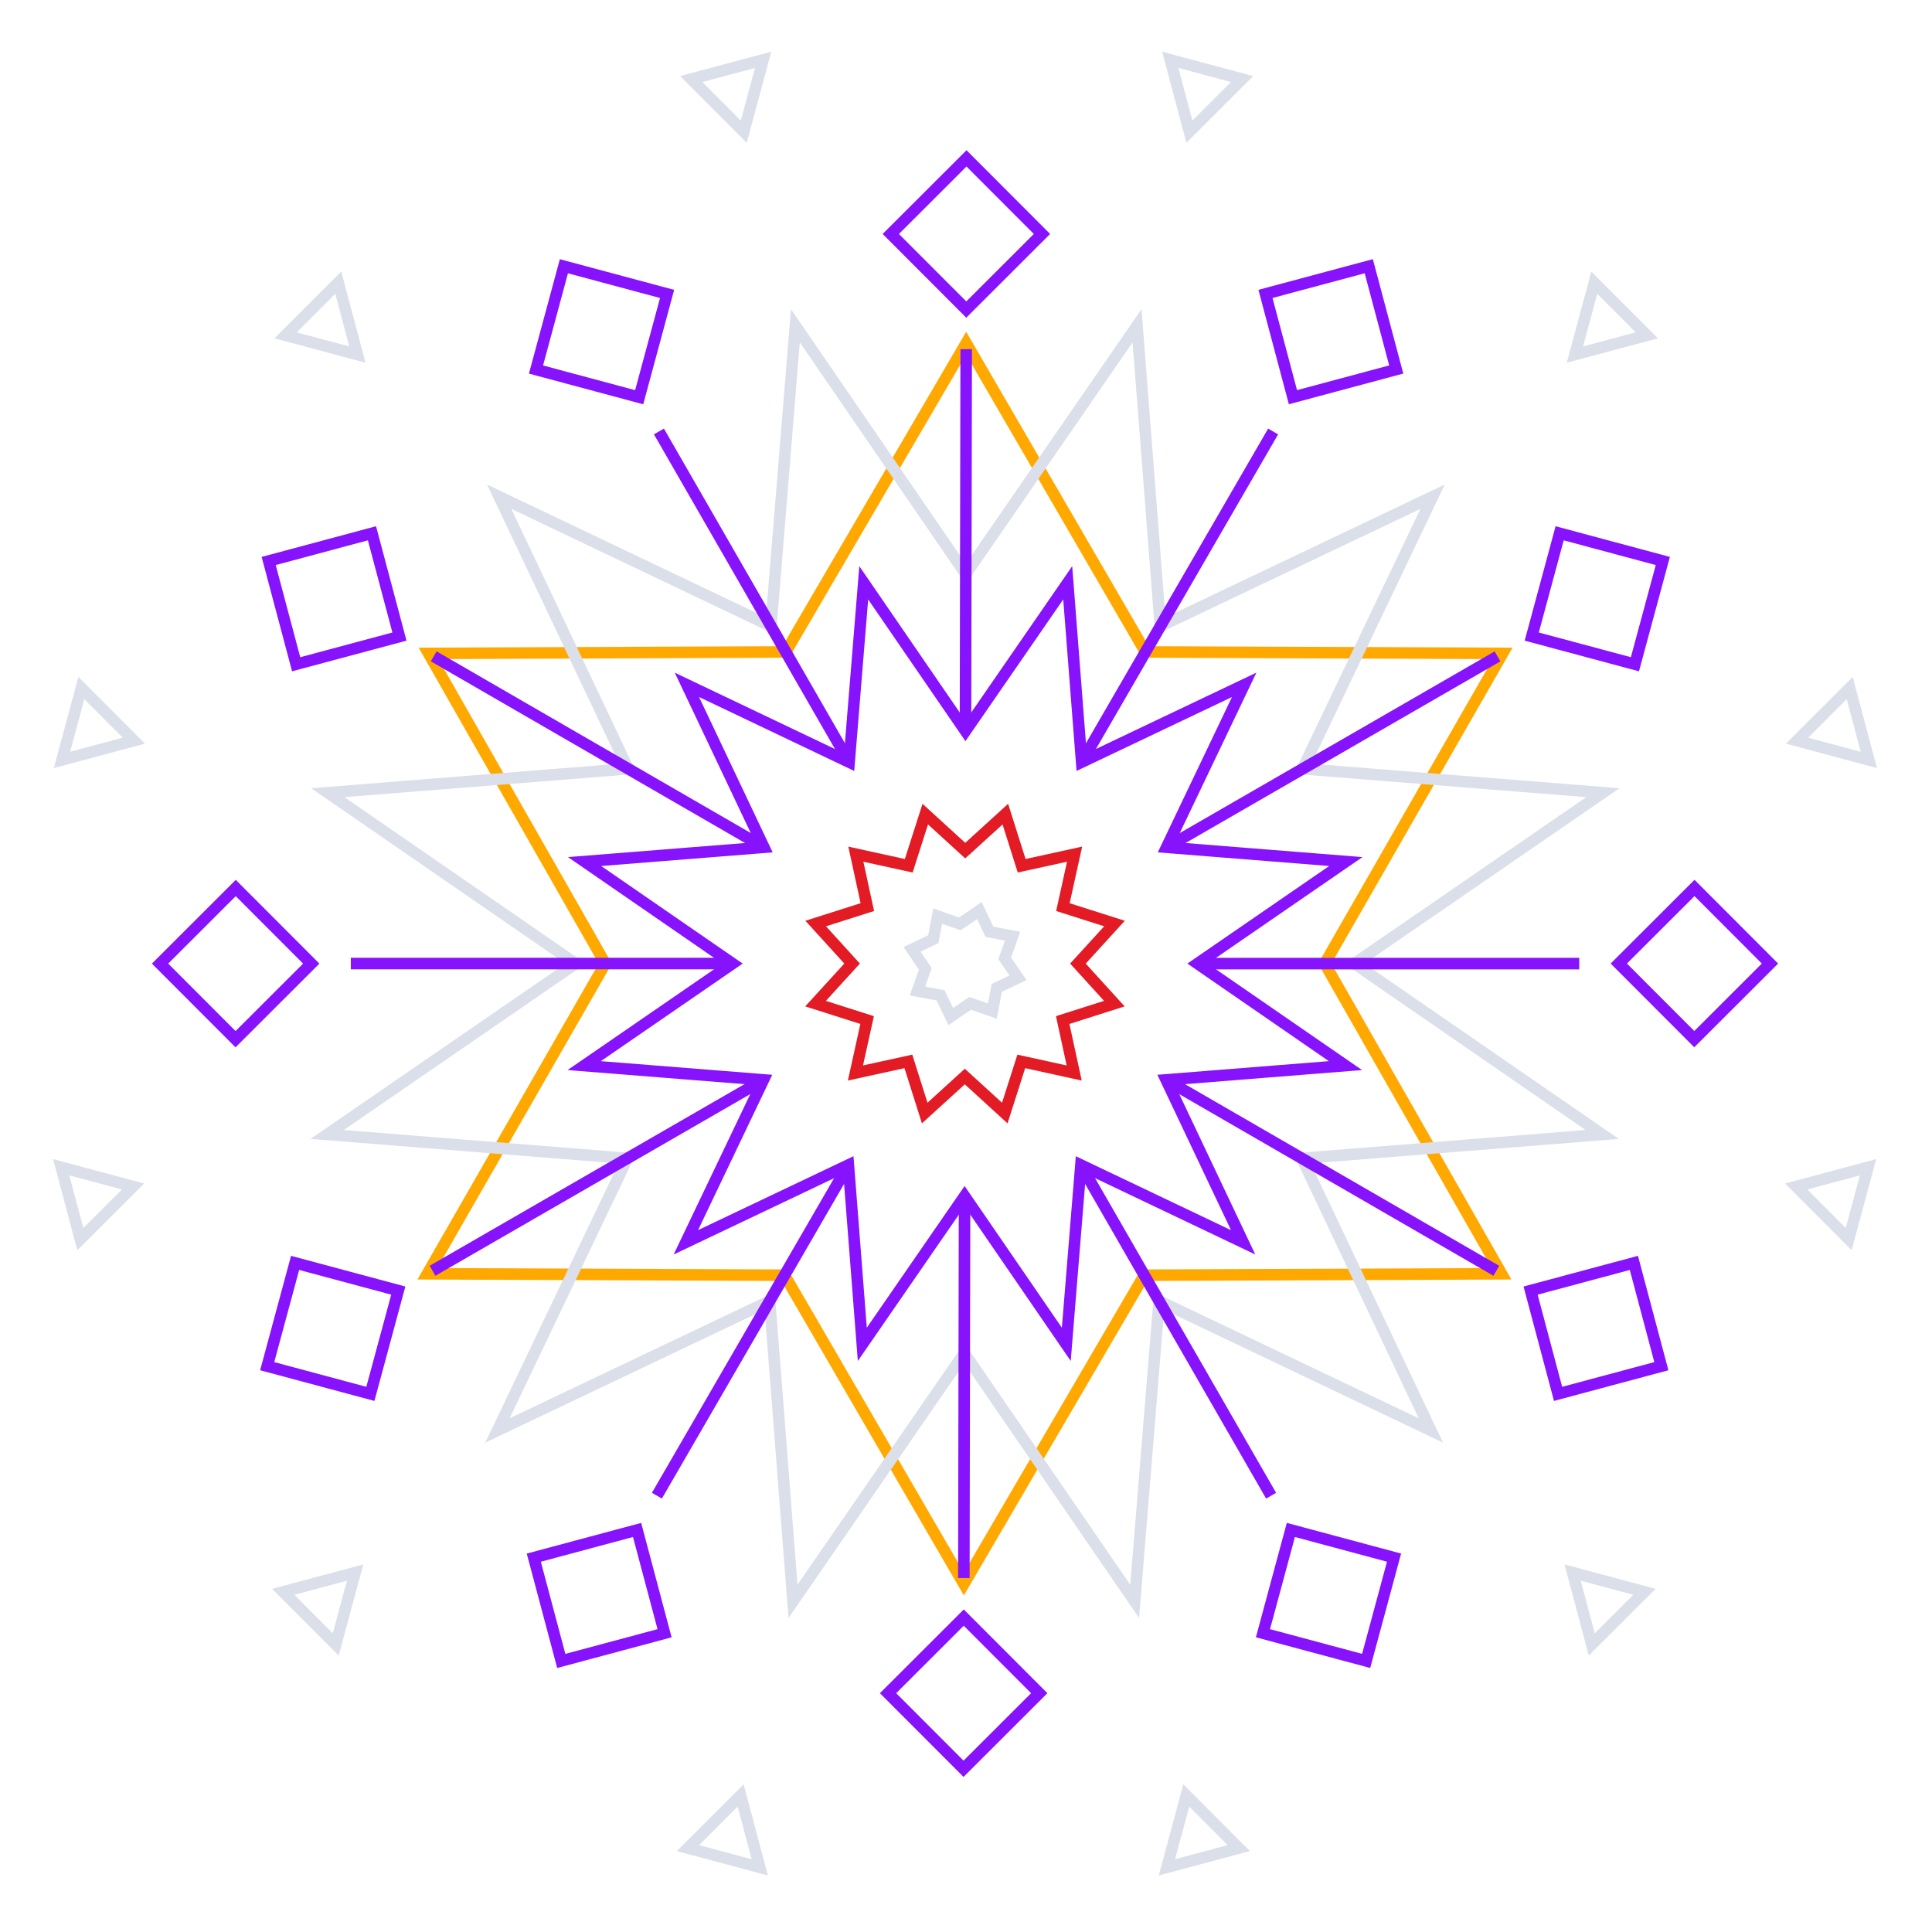 <svg width="431" height="431" viewBox="0 0 431 431" fill="none" xmlns="http://www.w3.org/2000/svg">
<path d="M215.023 353.364L175.399 285.115L175.03 284.479L174.294 284.476L95.336 284.162L134.671 215.598L135.037 214.96L134.674 214.321L95.595 145.758L174.554 145.443L175.289 145.44L175.661 144.805L215.54 76.556L255.164 144.805L255.533 145.44L256.269 145.443L335.227 145.758L295.892 214.321L295.525 214.96L295.889 215.598L334.968 284.162L256.009 284.476L255.274 284.479L254.902 285.115L215.023 353.364Z" stroke="#FFA900" stroke-width="2.571"/>
<path d="M291.234 260.1L319.203 319.116L260.262 291.026L258.577 290.223L258.426 292.085L253.125 357.239L216.175 303.404L215.119 301.866L214.057 303.404L176.906 357.239L171.849 292.085L171.704 290.223L170.017 291.026L110.971 319.116L139.16 260.1L139.966 258.413L138.105 258.265L72.985 253.084L126.868 216.019L128.408 214.96L126.872 213.901L73.127 176.837L138.267 171.655L140.128 171.507L139.329 169.821L111.36 110.805L170.301 138.895L171.986 139.698L172.137 137.836L177.438 72.681L214.388 126.516L215.444 128.054L216.505 126.516L253.656 72.681L258.714 137.836L258.859 139.698L260.546 138.895L319.592 110.805L291.402 169.821L290.597 171.507L292.458 171.655L357.578 176.837L303.694 213.901L302.154 214.96L303.69 216.019L357.436 253.084L292.296 258.265L290.435 258.413L291.234 260.1Z" stroke="#DADFEA" stroke-width="2.571"/>
<path d="M260.95 242.59L277.326 277.144L242.815 260.697L241.13 259.894L240.979 261.756L237.875 299.905L216.24 268.384L215.185 266.846L214.123 268.384L192.37 299.905L189.409 261.756L189.265 259.894L187.577 260.697L153.005 277.144L169.51 242.59L170.316 240.903L168.455 240.755L130.326 237.721L161.876 216.02L163.416 214.96L161.88 213.901L130.411 192.199L168.551 189.166L170.413 189.018L169.614 187.331L153.237 152.776L187.748 169.224L189.433 170.026L189.584 168.164L192.688 130.015L214.323 161.536L215.378 163.075L216.44 161.536L238.193 130.015L241.154 168.164L241.298 170.026L242.986 169.224L277.558 152.776L261.053 187.331L260.247 189.018L262.108 189.166L300.237 192.199L268.687 213.901L267.147 214.96L268.683 216.02L300.152 237.721L262.012 240.755L260.15 240.903L260.95 242.59Z" stroke="#8712FC" stroke-width="2.571"/>
<path d="M248.595 223.894L238.19 227.204L237.072 227.56L237.321 228.705L239.635 239.369L228.98 237.034L227.835 236.783L227.478 237.9L224.15 248.303L216.099 240.949L215.234 240.159L214.367 240.949L206.288 248.303L202.999 237.9L202.646 236.783L201.501 237.034L190.837 239.369L193.191 228.705L193.443 227.56L192.328 227.204L181.935 223.894L189.301 215.827L190.092 214.96L189.305 214.094L181.968 206.026L192.373 202.716L193.491 202.361L193.242 201.216L190.928 190.552L201.583 192.887L202.728 193.138L203.085 192.021L206.413 181.618L214.464 188.972L215.329 189.762L216.196 188.972L224.275 181.618L227.564 192.021L227.917 193.138L229.062 192.887L239.726 190.552L237.372 201.216L237.12 202.361L238.236 202.716L248.628 206.026L241.262 214.094L240.471 214.96L241.258 215.827L248.595 223.894Z" stroke="#E21B25" stroke-width="2.571"/>
<path d="M227.093 218.128L222.944 220.117L222.357 220.399L222.235 221.04L221.379 225.559L217.045 224.034L216.431 223.818L215.892 224.186L212.093 226.782L210.112 222.636L209.831 222.048L209.191 221.928L204.675 221.08L206.207 216.741L206.425 216.126L206.058 215.589L203.47 211.793L207.618 209.803L208.206 209.521L208.327 208.881L209.184 204.361L213.518 205.886L214.132 206.102L214.67 205.735L218.47 203.138L220.451 207.285L220.731 207.872L221.371 207.992L225.888 208.841L224.355 213.179L224.138 213.794L224.505 214.332L227.093 218.128Z" stroke="#DADFEA" stroke-width="2.571"/>
<path d="M215.02 352.03L215.178 267.15" stroke="#8712FC" stroke-width="2.571"/>
<rect x="-1.818" y="-1.53269e-07" width="23.853" height="23.853" transform="matrix(-0.708 0.707 -0.706 -0.707 230.553 379.011)" stroke="#8712FC" stroke-width="2.571"/>
<path d="M215.543 77.89L215.385 162.771" stroke="#8712FC" stroke-width="2.571"/>
<rect x="1.818" y="3.06538e-07" width="23.853" height="23.853" transform="matrix(0.708 -0.707 0.706 0.707 197.435 53.481)" stroke="#8712FC" stroke-width="2.571"/>
<path d="M283.564 333.669L241.277 260.16" stroke="#8712FC" stroke-width="2.571"/>
<rect x="-1.576" y="0.909" width="23.853" height="23.853" transform="matrix(-0.261 0.966 -0.965 -0.259 311.457 349.242)" stroke="#8712FC" stroke-width="2.571"/>
<path d="M146.999 96.251L189.286 169.76" stroke="#8712FC" stroke-width="2.571"/>
<rect x="1.576" y="-0.909" width="23.853" height="23.853" transform="matrix(0.261 -0.966 0.965 0.259 120.04 84.194)" stroke="#8712FC" stroke-width="2.571"/>
<path d="M333.812 283.5L260.41 241.06" stroke="#8712FC" stroke-width="2.571"/>
<rect x="-0.912" y="1.575" width="23.853" height="23.853" transform="matrix(0.257 0.966 -0.966 0.259 366.25 282.206)" stroke="#8712FC" stroke-width="2.571"/>
<path d="M96.751 146.42L170.152 188.86" stroke="#8712FC" stroke-width="2.571"/>
<rect x="0.912" y="-1.575" width="23.853" height="23.853" transform="matrix(-0.257 -0.966 0.966 -0.259 67.825 148.66)" stroke="#8712FC" stroke-width="2.571"/>
<path d="M352.3 214.966L267.451 214.966" stroke="#8712FC" stroke-width="2.571"/>
<rect x="-0.003" y="1.819" width="23.853" height="23.853" transform="matrix(0.706 0.707 -0.708 0.707 379.307 196.807)" stroke="#8712FC" stroke-width="2.571"/>
<path d="M78.263 214.954L163.111 214.954" stroke="#8712FC" stroke-width="2.571"/>
<rect x="0.003" y="-1.819" width="23.853" height="23.853" transform="matrix(-0.706 -0.707 0.708 -0.707 53.836 230.546)" stroke="#8712FC" stroke-width="2.571"/>
<path d="M334.074 146.429L260.513 188.87" stroke="#8712FC" stroke-width="2.571"/>
<rect x="0.906" y="1.575" width="23.853" height="23.853" transform="matrix(0.965 0.259 -0.261 0.966 347.471 117.212)" stroke="#8712FC" stroke-width="2.571"/>
<path d="M96.489 283.49L170.049 241.05" stroke="#8712FC" stroke-width="2.571"/>
<rect x="-0.906" y="-1.575" width="23.853" height="23.853" transform="matrix(-0.965 -0.259 0.261 -0.966 82.163 309.195)" stroke="#8712FC" stroke-width="2.571"/>
<path d="M284.017 96.256L241.455 169.765" stroke="#8712FC" stroke-width="2.571"/>
<rect x="1.573" y="0.909" width="23.853" height="23.853" transform="matrix(0.966 -0.259 0.257 0.966 280.555 65.095)" stroke="#8712FC" stroke-width="2.571"/>
<path d="M146.545 333.663L189.107 260.154" stroke="#8712FC" stroke-width="2.571"/>
<rect x="-1.573" y="-0.909" width="23.853" height="23.853" transform="matrix(-0.966 0.259 -0.257 -0.966 146.501 363.881)" stroke="#8712FC" stroke-width="2.571"/>
<path d="M276.354 412.281L260.319 416.577L264.643 400.544L276.354 412.281Z" stroke="#DADFEA" stroke-width="2.571"/>
<path d="M154.209 17.639L170.244 13.343L165.92 29.376L154.209 17.639Z" stroke="#DADFEA" stroke-width="2.571"/>
<path d="M366.852 355.113L355.098 366.85L350.833 350.817L366.852 355.113Z" stroke="#DADFEA" stroke-width="2.571"/>
<path d="M63.71 74.807L75.465 63.07L79.73 79.103L63.71 74.807Z" stroke="#DADFEA" stroke-width="2.571"/>
<path d="M416.738 260.391L412.413 276.424L400.703 264.687L416.738 260.391Z" stroke="#DADFEA" stroke-width="2.571"/>
<path d="M13.825 169.529L18.15 153.496L29.861 165.233L13.825 169.529Z" stroke="#DADFEA" stroke-width="2.571"/>
<path d="M412.643 153.496L416.908 169.529L400.889 165.233L412.643 153.496Z" stroke="#DADFEA" stroke-width="2.571"/>
<path d="M17.92 276.424L13.655 260.391L29.675 264.687L17.92 276.424Z" stroke="#DADFEA" stroke-width="2.571"/>
<path d="M355.666 63.07L367.376 74.807L351.341 79.103L355.666 63.07Z" stroke="#DADFEA" stroke-width="2.571"/>
<path d="M74.897 366.85L63.186 355.113L79.222 350.817L74.897 366.85Z" stroke="#DADFEA" stroke-width="2.571"/>
<path d="M261.072 13.343L277.091 17.639L265.337 29.376L261.072 13.343Z" stroke="#DADFEA" stroke-width="2.571"/>
<path d="M169.491 416.577L153.472 412.281L165.226 400.544L169.491 416.577Z" stroke="#DADFEA" stroke-width="2.571"/>
</svg>
